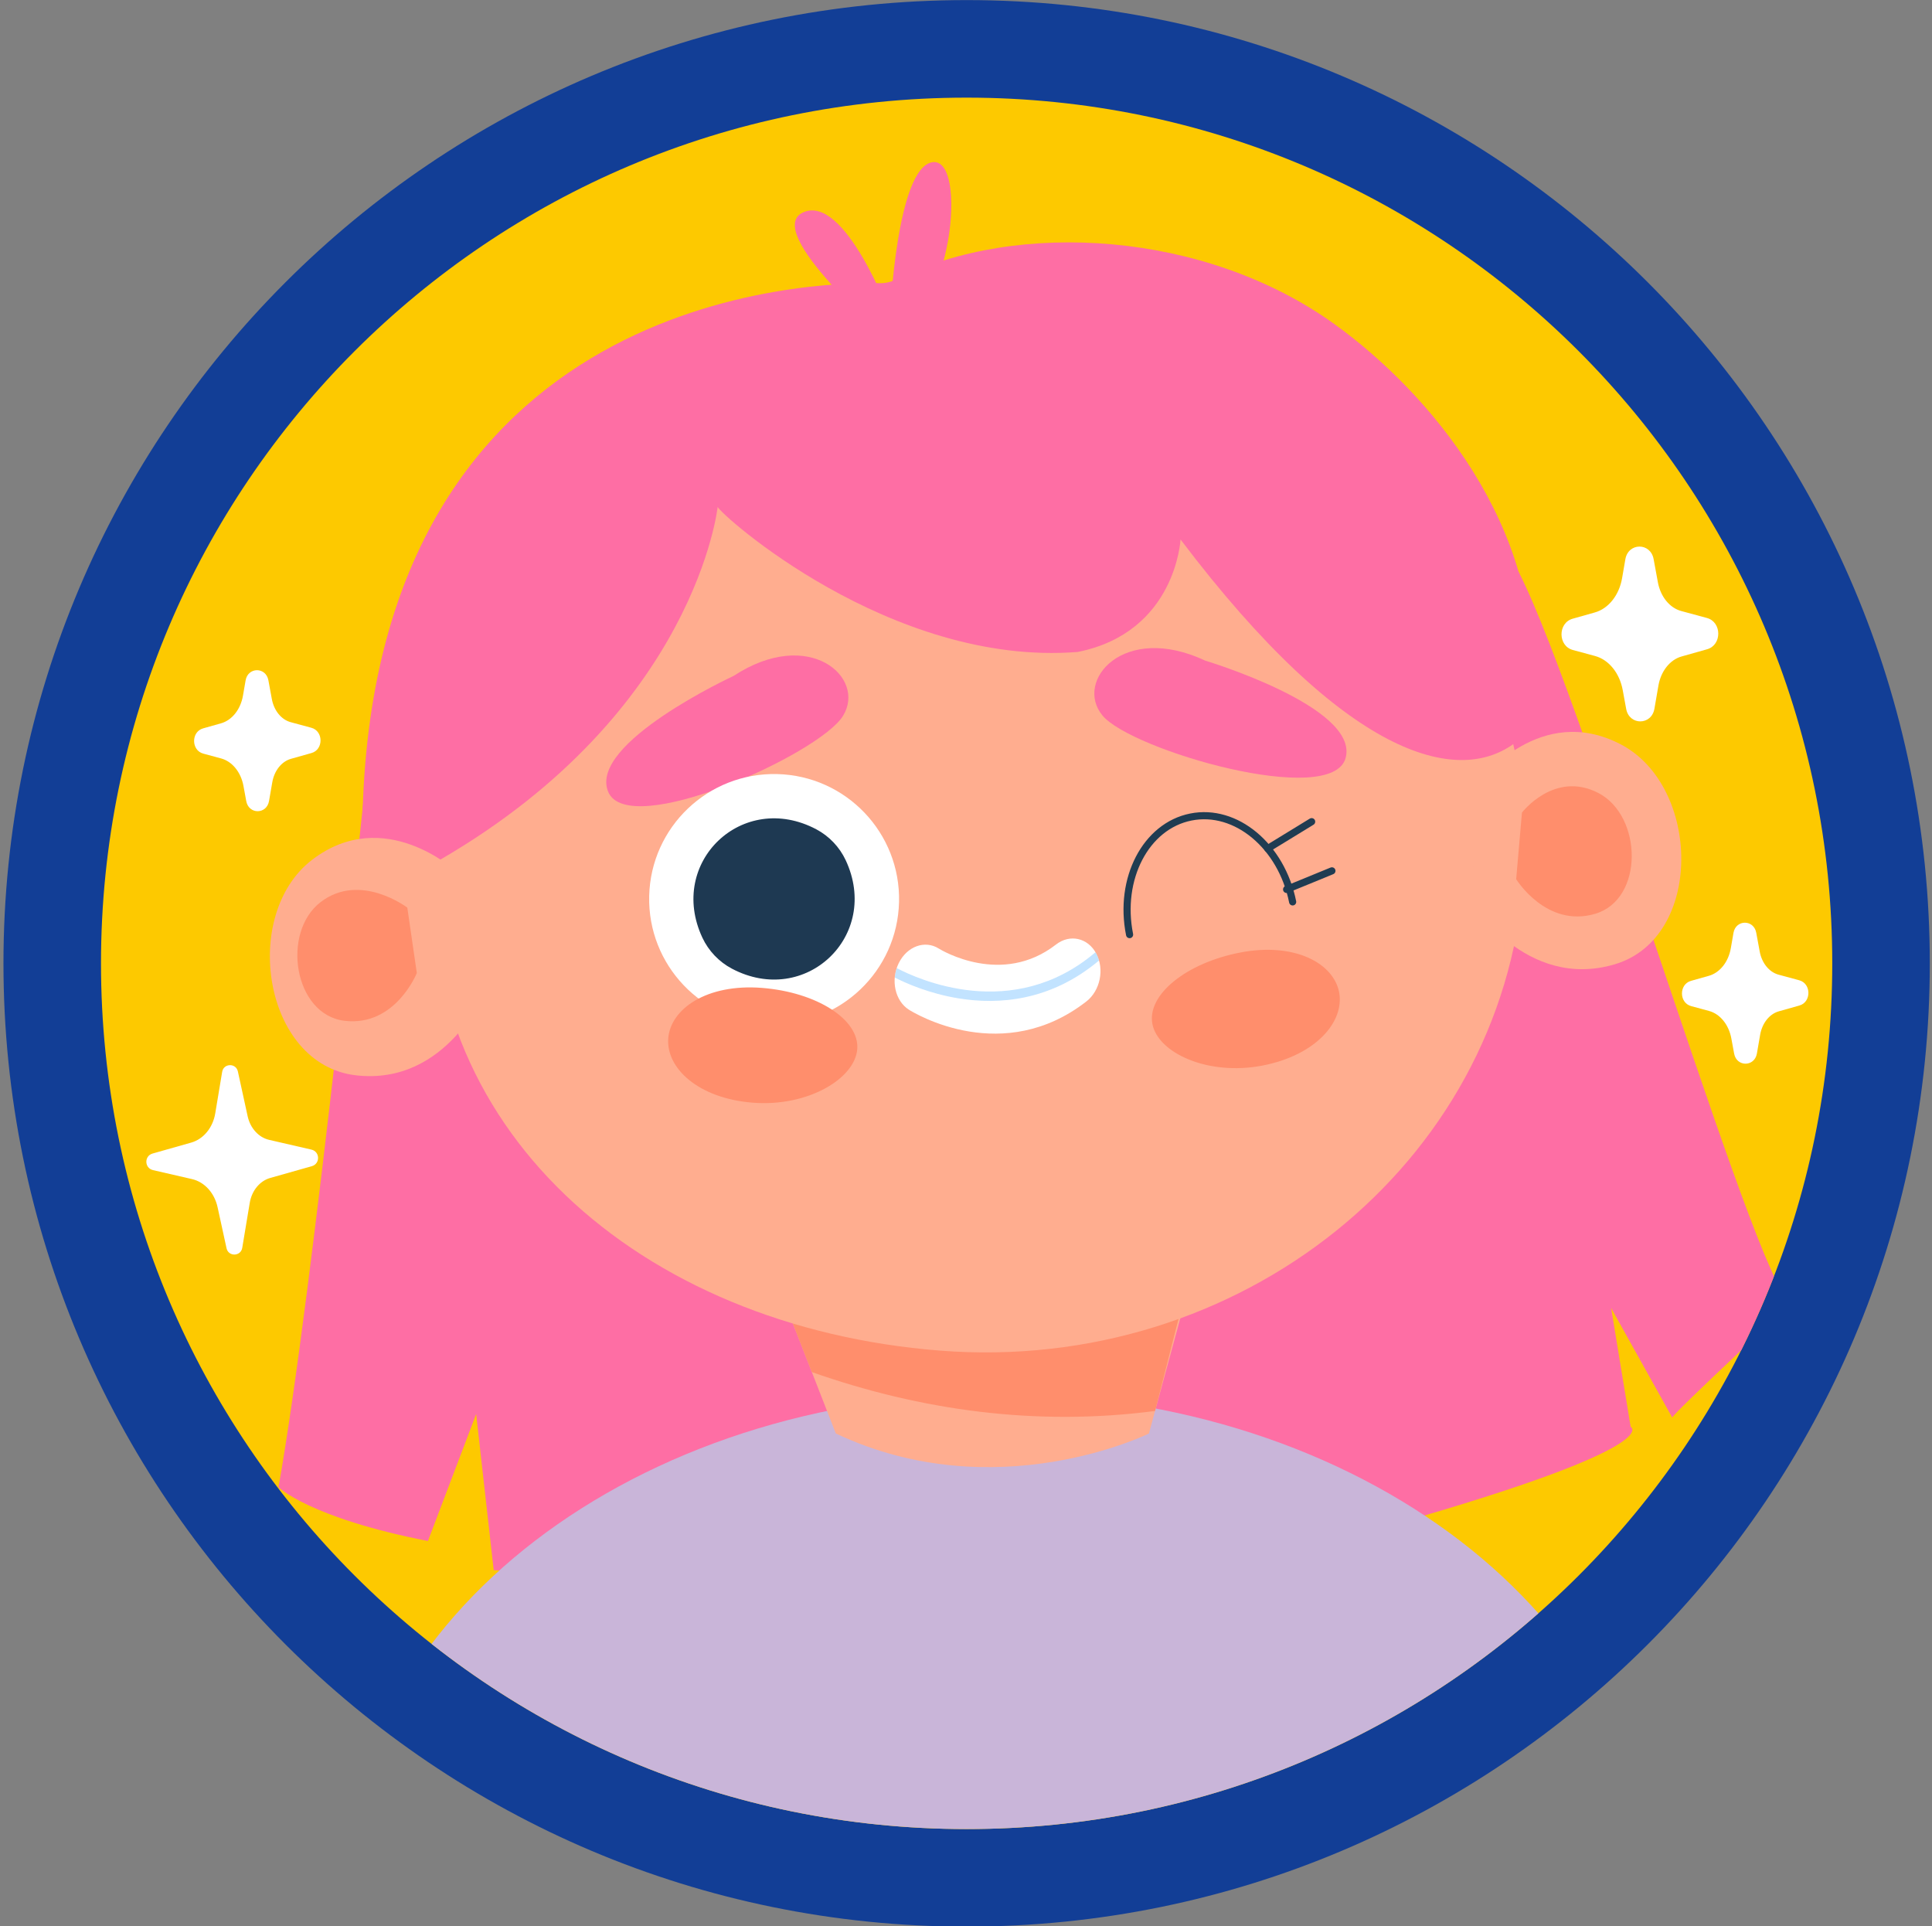 <?xml version="1.0" encoding="UTF-8" standalone="no"?>
<!DOCTYPE svg PUBLIC "-//W3C//DTD SVG 1.1//EN" "http://www.w3.org/Graphics/SVG/1.1/DTD/svg11.dtd">
<svg width="100%" height="100%" viewBox="0 0 321 320" version="1.1" xmlns="http://www.w3.org/2000/svg" xmlns:xlink="http://www.w3.org/1999/xlink" xml:space="preserve" xmlns:serif="http://www.serif.com/" style="fill-rule:evenodd;clip-rule:evenodd;stroke-linecap:round;stroke-miterlimit:10;">
    <rect x="0" y="0" width="321" height="320" fill="#808080" stroke="none"/>
    <g transform="matrix(1,0,0,1,-496,0)">
        <g transform="matrix(2.325,0,0,2.325,74.413,-75.738)">
            <g transform="matrix(0,-1,-1,0,250.405,32.582)">
                <path d="M-68.83,-68.83C-106.844,-68.83 -137.66,-38.014 -137.66,0C-137.66,38.014 -106.844,68.83 -68.83,68.83C-30.816,68.83 0,38.014 0,0C0,-38.014 -30.816,-68.83 -68.83,-68.83" style="fill:rgb(18,62,150);fill-rule:nonzero;"/>
            </g>
            <g transform="matrix(0,-1,-1,0,250.405,39.552)">
                <path d="M-61.86,-61.86C-96.024,-61.86 -123.72,-34.164 -123.72,0C-123.72,34.164 -96.024,61.86 -61.86,61.86C-27.696,61.86 0,34.164 0,0C0,-34.164 -27.696,-61.86 -61.86,-61.86" style="fill:rgb(253,201,0);fill-rule:nonzero;"/>
            </g>
            <g>
                <clipPath id="_clip1">
                    <path d="M188.546,101.412C188.546,135.576 216.241,163.271 250.405,163.271C284.569,163.271 312.265,135.576 312.265,101.412C312.265,67.248 284.569,39.552 250.405,39.552C216.241,39.552 188.546,67.248 188.546,101.412Z" clip-rule="nonzero"/>
                </clipPath>
                <g clip-path="url(#_clip1)">
                    <g transform="matrix(1,0,0,1,207.735,134.768)">
                        <path d="M0,-49.129C0,-49.129 -4.051,-9.649 -6.505,4.073C-6.505,4.073 -4.323,6.254 4.173,7.922L7.62,-1.153L8.874,10.004C8.874,10.004 54.007,12.221 73.388,6.679C92.769,1.137 90.123,-0.237 90.123,-0.237L88.727,-8.731L93.094,-0.902C93.188,-1.244 102.275,-9.682 101.735,-9.181C99.949,-7.522 87.046,-51.732 82.107,-61.35" style="fill:rgb(254,110,164);fill-rule:nonzero;"/>
                    </g>
                    <g transform="matrix(0,-1,-1,0,252.614,121.295)">
                        <path d="M-46.744,-46.744C-66.556,-46.744 -82.617,-25.816 -82.617,-0.001C-82.617,25.815 -66.556,46.744 -46.744,46.744C-26.932,46.744 -10.871,25.815 -10.871,-0.001C-10.871,-25.816 -26.932,-46.744 -46.744,-46.744" style="fill:rgb(201,181,217);fill-rule:nonzero;"/>
                    </g>
                    <g transform="matrix(-0.263,0.965,0.965,0.263,257.43,147.72)">
                        <path d="M-27.377,2.447L-13.84,2.447C-13.84,2.447 -5.744,-6.694 -7.962,-19.137L-15.287,-24.572L-27.377,2.447Z" style="fill:rgb(255,173,143);fill-rule:nonzero;"/>
                    </g>
                    <g transform="matrix(-0.364,-0.931,-0.931,0.364,258.197,140.279)">
                        <path d="M15.869,14.048L20.266,14.048L12.642,-13.746L4.346,-7.794C6.402,0.523 10.48,7.786 15.869,14.048" style="fill:rgb(255,142,108);fill-rule:nonzero;"/>
                    </g>
                    <g transform="matrix(0.033,-0.999,-0.999,-0.033,253.788,55.432)">
                        <path d="M-38.974,-37.72C-59.191,-36.805 -74.792,-18.641 -73.82,2.851C-72.848,24.342 -59.19,41.183 -38.974,40.269C-18.756,39.354 -3.155,21.19 -4.127,-0.302C-5.099,-21.793 -18.757,-38.634 -38.974,-37.72" style="fill:rgb(255,173,143);fill-rule:nonzero;"/>
                    </g>
                    <g transform="matrix(1,0,0,1,244.198,89.768)">
                        <path d="M0,-36.958C-4.777,-37.061 -35.895,-36.307 -36.956,0.772C-37.001,2.346 -35.633,3.615 -34.077,3.379C-33.608,3.308 -31.965,4.558 -31.389,4.224C-13.138,-6.377 -11.585,-20.974 -11.585,-20.974C-11.422,-20.465 0.729,-9.55 14.141,-10.606C21.165,-12.007 21.493,-18.645 21.493,-18.645C33.297,-3.05 41.215,-1.097 45.29,-4.034C47.402,-5.556 46.345,-5.622 46.535,-8.032C47.438,-19.517 39.26,-29.159 32.502,-34.026C23.257,-40.685 9.819,-41.516 1.195,-37.236C0.821,-37.05 0.417,-36.949 0,-36.958" style="fill:rgb(254,110,164);fill-rule:nonzero;"/>
                    </g>
                    <g transform="matrix(0.997,0.078,0.078,-0.997,244.285,56.957)">
                        <path d="M0.504,0.149C0.504,0.149 -9.116,7.182 -6.26,8.744C-3.404,10.306 0.504,1.909 0.504,1.909C0.504,1.909 0.148,12.453 2.668,13.039C5.187,13.624 4.999,2.099 0.504,0.149" style="fill:rgb(254,110,164);fill-rule:nonzero;"/>
                    </g>
                    <g transform="matrix(1,0,0,1,233.752,89.09)">
                        <path d="M0,-8.216C0,-8.216 -10.407,-3.411 -8.963,0.06C-7.519,3.533 6.142,-2.624 7.822,-5.365C9.501,-8.106 5.391,-11.749 0,-8.216" style="fill:rgb(254,110,164);fill-rule:nonzero;"/>
                    </g>
                    <g transform="matrix(1,0,0,1,267.458,87.617)">
                        <path d="M0,-7.835C0,-7.835 10.978,-4.539 10.036,-0.899C9.094,2.741 -5.296,-1.435 -7.344,-3.914C-9.392,-6.392 -5.834,-10.576 0,-7.835" style="fill:rgb(254,110,164);fill-rule:nonzero;"/>
                    </g>
                    <g transform="matrix(1,0,0,1,262.05,90.311)">
                        <path d="M0,9.048C-0.801,5.053 1.157,1.291 4.375,0.646C7.593,0 10.851,2.715 11.653,6.71" style="fill:none;fill-rule:nonzero;stroke:rgb(32,60,82);stroke-width:0.51px;"/>
                    </g>
                    <g transform="matrix(0.024,-1,-1,-0.024,237.079,87.895)">
                        <path d="M-8.924,-8.71C-13.855,-8.71 -17.852,-4.713 -17.852,0.217C-17.851,5.148 -13.854,9.145 -8.924,9.145C-3.994,9.144 0.003,5.147 0.003,0.218C0.003,-4.713 -3.994,-8.71 -8.924,-8.71" style="fill:white;fill-rule:nonzero;"/>
                    </g>
                    <g transform="matrix(-0.476,-0.879,-0.879,0.476,231.768,93.629)">
                        <path d="M-5.12,-8.596C-11.071,-8.25 -13.022,-1.05 -8.061,2.254C-7.197,2.829 -6.155,3.111 -5.12,3.051C0.83,2.704 2.782,-4.495 -2.18,-7.799C-3.043,-8.374 -4.085,-8.656 -5.12,-8.596" style="fill:rgb(30,57,82);fill-rule:nonzero;"/>
                    </g>
                    <g transform="matrix(0.057,-0.998,-0.998,-0.057,236.493,100.541)">
                        <path d="M-6.643,-6.487C-8.759,-6.442 -10.974,-3.199 -10.892,0.743C-10.809,4.685 -8.759,7.09 -6.643,7.046C-4.527,7.001 -2.58,4.513 -2.662,0.571C-2.745,-3.371 -4.527,-6.532 -6.643,-6.487" style="fill:rgb(255,142,108);fill-rule:nonzero;"/>
                    </g>
                    <g transform="matrix(0.167,0.986,0.986,-0.167,268.194,98.276)">
                        <path d="M6.604,-5.697C8.72,-5.653 10.935,-2.408 10.853,1.533C10.77,5.476 8.72,7.881 6.604,7.837C4.488,7.792 2.54,5.303 2.623,1.361C2.706,-2.581 4.488,-5.741 6.604,-5.697" style="fill:rgb(255,142,108);fill-rule:nonzero;"/>
                    </g>
                    <g transform="matrix(-0.898,-0.439,-0.439,0.898,199.055,102.027)">
                        <path d="M-10.156,-13.007C-10.156,-13.007 -3.483,-15.008 -0.595,-9.221C2.293,-3.433 -3.888,5.46 -10.156,3.257C-16.424,1.055 -15.847,-6.432 -15.847,-6.432L-10.156,-13.007Z" style="fill:rgb(255,173,143);fill-rule:nonzero;"/>
                    </g>
                    <g transform="matrix(-0.875,-0.485,-0.485,0.875,201.175,100.987)">
                        <path d="M-6.373,-7.596C-6.373,-7.596 -2.193,-8.21 -0.767,-4.947C0.659,-1.684 -2.988,3.031 -6.373,1.645C-9.758,0.258 -9.23,-3.841 -9.23,-3.841L-6.373,-7.596Z" style="fill:rgb(255,142,108);fill-rule:nonzero;"/>
                    </g>
                    <g transform="matrix(-0.81,0.587,0.587,0.81,303.702,92.479)">
                        <path d="M10.927,-13.072C10.927,-13.072 4.254,-15.072 1.366,-9.285C-1.523,-3.498 4.658,5.395 10.927,3.192C17.195,0.991 16.618,-6.497 16.618,-6.497L10.927,-13.072Z" style="fill:rgb(255,173,143);fill-rule:nonzero;"/>
                    </g>
                    <g transform="matrix(-0.81,0.587,0.587,0.81,299.156,92.931)">
                        <path d="M5.995,-7.173C5.995,-7.173 2.334,-8.27 0.749,-5.095C-0.836,-1.919 2.556,2.961 5.995,1.752C9.435,0.543 9.119,-3.565 9.119,-3.565L5.995,-7.173Z" style="fill:rgb(255,142,108);fill-rule:nonzero;"/>
                    </g>
                    <g transform="matrix(1,0,0,1,250.608,99.681)">
                        <path d="M0,6.604C-2.465,6.203 -4.192,5.129 -4.329,5.042C-5.322,4.41 -5.646,2.921 -5.055,1.716C-4.463,0.513 -3.182,0.048 -2.193,0.674C-1.986,0.801 2.313,3.393 6.186,0.385C7.174,-0.383 8.461,-0.096 9.06,1.029C9.659,2.152 9.343,3.685 8.354,4.453C5.392,6.755 2.358,6.987 0,6.604" style="fill:white;fill-rule:nonzero;"/>
                    </g>
                    <g opacity="0.43">
                        <g transform="matrix(1,0,0,1,259.863,105.075)">
                            <path d="M0,-3.866C-0.049,-4.038 -0.111,-4.206 -0.195,-4.365C-0.213,-4.397 -0.236,-4.422 -0.254,-4.453C-6.176,0.587 -12.993,-2.552 -14.448,-3.321C-14.522,-3.099 -14.569,-2.874 -14.589,-2.648C-13.841,-2.265 -12.169,-1.508 -10.027,-1.16C-7.153,-0.693 -3.44,-0.971 0,-3.866" style="fill:rgb(113,189,254);fill-rule:nonzero;"/>
                        </g>
                    </g>
                    <g transform="matrix(0.853,-0.522,-0.522,-0.853,272.653,93.887)">
                        <path d="M-0.27,0.96L3.41,0.96" style="fill:none;fill-rule:nonzero;stroke:rgb(32,60,82);stroke-width:0.51px;"/>
                    </g>
                    <g transform="matrix(0.925,-0.379,-0.379,-0.925,273.643,96.693)">
                        <path d="M-0.13,0.663L3.37,0.663" style="fill:none;fill-rule:nonzero;stroke:rgb(32,60,82);stroke-width:0.51px;"/>
                    </g>
                </g>
            </g>
            <g transform="matrix(1,0,0,1,203.612,115.001)">
                <path d="M0,0.904L-2.975,1.746C-3.721,1.958 -4.291,2.651 -4.437,3.523L-4.973,6.74C-5.076,7.362 -5.962,7.384 -6.096,6.768L-6.736,3.833C-6.958,2.815 -7.669,2.034 -8.559,1.828L-11.351,1.185C-11.968,1.043 -11.989,0.173 -11.381,0.001L-8.622,-0.781C-7.744,-1.029 -7.073,-1.844 -6.902,-2.871L-6.408,-5.836C-6.305,-6.458 -5.419,-6.48 -5.285,-5.864L-4.588,-2.669C-4.401,-1.809 -3.801,-1.149 -3.049,-0.976L-0.029,-0.28C0.587,-0.138 0.609,0.732 0,0.904" style="fill:white;fill-rule:nonzero;"/>
            </g>
            <g transform="matrix(1,0,0,1,309.916,102.663)">
                <path d="M0,1.762L-1.471,2.177C-2.141,2.366 -2.662,3.022 -2.806,3.859L-3.036,5.189C-3.203,6.157 -4.487,6.163 -4.664,5.198L-4.864,4.113C-5.045,3.13 -5.666,2.365 -6.458,2.15L-7.737,1.804C-8.604,1.569 -8.612,0.244 -7.747,-0L-6.47,-0.36C-5.682,-0.583 -5.069,-1.354 -4.899,-2.338L-4.711,-3.427C-4.544,-4.394 -3.26,-4.401 -3.083,-3.436L-2.837,-2.1C-2.684,-1.27 -2.16,-0.624 -1.491,-0.443L-0.01,-0.042C0.857,0.193 0.865,1.518 0,1.762" style="fill:white;fill-rule:nonzero;"/>
            </g>
            <g transform="matrix(1,0,0,1,203.59,84.622)">
                <path d="M0,1.761L-1.471,2.176C-2.141,2.366 -2.662,3.021 -2.806,3.858L-3.036,5.188C-3.203,6.156 -4.487,6.163 -4.665,5.197L-4.864,4.112C-5.045,3.129 -5.666,2.364 -6.458,2.149L-7.738,1.803C-8.604,1.568 -8.612,0.243 -7.747,-0.001L-6.47,-0.361C-5.682,-0.584 -5.069,-1.355 -4.899,-2.339L-4.711,-3.428C-4.544,-4.395 -3.26,-4.402 -3.083,-3.437L-2.837,-2.101C-2.684,-1.271 -2.16,-0.625 -1.491,-0.444L-0.01,-0.043C0.857,0.192 0.864,1.517 0,1.761" style="fill:white;fill-rule:nonzero;"/>
            </g>
            <g transform="matrix(1,0,0,1,303.32,76.785)">
                <path d="M0,2.184L-1.824,2.699C-2.654,2.933 -3.3,3.746 -3.479,4.783L-3.764,6.433C-3.971,7.632 -5.563,7.641 -5.783,6.444L-6.03,5.099C-6.254,3.88 -7.025,2.931 -8.006,2.665L-9.593,2.236C-10.668,1.945 -10.677,0.302 -9.605,-0L-8.021,-0.447C-7.044,-0.723 -6.285,-1.679 -6.074,-2.9L-5.841,-4.249C-5.634,-5.449 -4.042,-5.457 -3.822,-4.26L-3.517,-2.604C-3.328,-1.575 -2.677,-0.774 -1.849,-0.549L-0.012,-0.052C1.063,0.239 1.072,1.881 0,2.184" style="fill:white;fill-rule:nonzero;"/>
            </g>
        </g>
    </g>
</svg>
